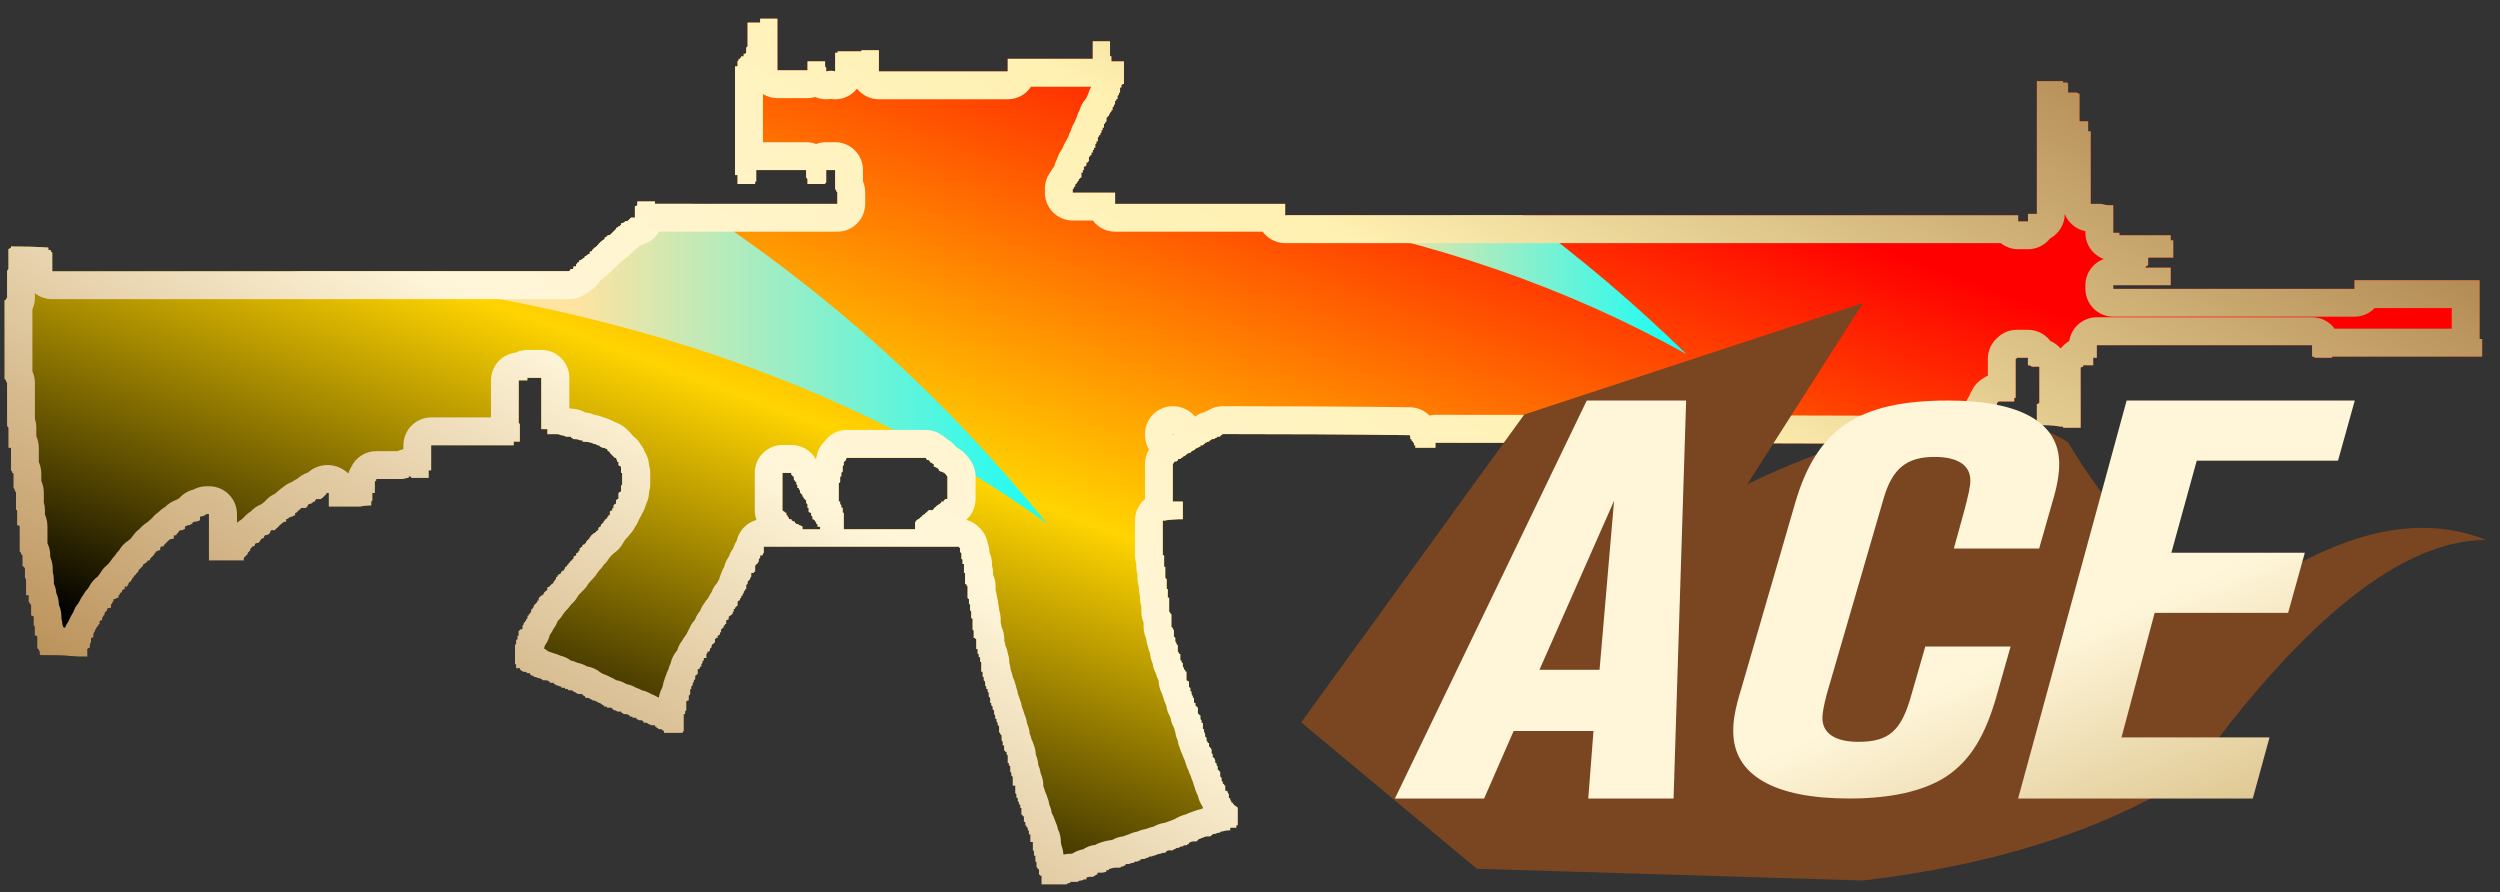 <?xml version="1.0" encoding="utf-8"?>
<!-- Generator: Adobe Illustrator 16.0.0, SVG Export Plug-In . SVG Version: 6.00 Build 0)  -->
<!DOCTYPE svg PUBLIC "-//W3C//DTD SVG 1.1//EN" "http://www.w3.org/Graphics/SVG/1.1/DTD/svg11.dtd">
<svg version="1.1" id="图层_1" xmlns="http://www.w3.org/2000/svg" xmlns:xlink="http://www.w3.org/1999/xlink" x="0px" y="0px"
	 width="89.667px" height="32px" viewBox="0 0 89.667 32" enable-background="new 0 0 89.667 32" xml:space="preserve">
<rect x="0" y="0" width="89.667" height="32" fill="#333333" stroke="none"/>
<rect fill="none" width="89.667" height="32"/>
<g>
	<rect fill="none" width="89.667" height="32"/>
	<g>
		<g>
			<g>
				
					<linearGradient id="SVGID_1_" gradientUnits="userSpaceOnUse" x1="-514.703" y1="26.018" x2="-515.742" y2="26.984" gradientTransform="matrix(88.854 0 0 31.029 45818.027 -808.243)">
					<stop  offset="0.251" style="stop-color:#FF0000"/>
					<stop  offset="0.567" style="stop-color:#FFD400"/>
					<stop  offset="0.828" style="stop-color:#000000"/>
				</linearGradient>
				<path fill="url(#SVGID_1_)" d="M88.933,12.16v-2.11h-4.489v0.31h-8.65V10.23h2.06V9.6h-0.899V9.561l0.09-0.051V9.24h0.9V8.62
					h-0.091V8.439h-1.84V8.35h-0.22v-0.99h-0.14c-0.09,0-0.19-0.02-0.311-0.049h-0.359V4.71h-0.091V4.35h-0.31v-0.99
					c-0.04,0-0.06-0.01-0.09-0.039h-0.32V3l-0.04-0.04h-0.14V2.91h-0.94v4.76h-0.319v0.27h-0.351V7.721h-26.29v-0.41h-6.1v-0.4
					h-1.52V6.77h0.04V6.73c0-0.03,0.02-0.041,0.05-0.041V6.641c0-0.031,0.01-0.051,0.04-0.051l0.05-0.08l0.04-0.05V6.42
					c0.03,0,0.05-0.02,0.05-0.05h0.04V6.189h0.05V6.1h0.04V5.971h0.05l0.04-0.051V5.83h0.05V5.79h0.04V5.65
					c0-0.03,0.02-0.041,0.05-0.041V5.561h0.04v-0.09h0.05V5.38h0.04V5.34c0-0.029,0.02-0.05,0.05-0.05V5.16
					c0.03,0,0.04-0.01,0.04-0.04V5.07h0.05V4.939l0.04-0.049V4.85h0.05V4.8c0-0.03,0.01-0.04,0.04-0.04V4.67h0.04V4.58h0.05V4.439
					h0.04V4.4l0.05-0.051V4.221c0.03,0,0.04-0.021,0.04-0.051c0.03,0,0.05-0.01,0.05-0.04l0.04-0.09L39.863,4V3.95h0.04V3.859
					l0.05-0.049V3.77l0.04-0.039V3.63l0.05-0.04V3.55h0.04V3.46c0-0.03,0.02-0.05,0.05-0.05V3.37c0-0.03,0.01-0.05,0.04-0.05v-0.18
					h0.05V3.05c0.03-0.03,0.06-0.04,0.09-0.04V2.2h-0.45V2.02c-0.03,0-0.05-0.01-0.05-0.039v-0.5h-0.62v0.629h-3.05v0.451h-4.62V1.8
					h-0.63v0.04h-0.85v0.051h-0.09v0.67c-0.09-0.031-0.2-0.031-0.32,0V2.43l-0.04-0.05V2.2h-0.63V2.52h-1.08V0.67h-0.62v0.141h-0.45
					v0.85l-0.05,0.05v0.181l-0.04,0.039h-0.05v0.09h-0.09v0.041c-0.03,0-0.04,0.02-0.04,0.049h-0.05V2.16l-0.04,0.04v0.18h-0.09
					v3.899h0.09V6.6h0.63V6.51h0.04V6.1h1.79V6.37l0.05,0.05V6.6h0.63c0-0.029,0.01-0.05,0.04-0.05V6.1h0.32v0.68l0.04,0.041v0.05
					c0.03,0,0.04,0.01,0.04,0.04v0.4h-6.54V7.23h-0.63v0.129c-0.03,0.031-0.06,0.041-0.09,0.041v0.41h-0.14l-0.09,0.09
					c-0.03,0.029-0.06,0.039-0.09,0.039c-0.03,0-0.05,0.021-0.08,0.051c-0.04,0-0.07,0.01-0.1,0.039V8.08
					c-0.02,0-0.04,0.01-0.04,0.04h-0.04l-0.05,0.05h-0.04v0.04l-0.23,0.229h-0.05c-0.02,0-0.04,0.011-0.04,0.041l-0.09,0.039V8.57
					c-0.03,0-0.04,0.01-0.04,0.05h-0.05c0,0.03-0.01,0.04-0.04,0.04l-0.09,0.09c0,0.029-0.02,0.04-0.05,0.04
					c0,0.03-0.01,0.05-0.04,0.05c0,0.03-0.02,0.04-0.05,0.04l-0.09,0.091V9.02h-0.04c-0.03,0-0.05,0.01-0.05,0.041v0.049h-0.04
					l-0.05,0.041c-0.03,0.029-0.06,0.05-0.09,0.05v0.04l-0.09,0.05l-0.04,0.04h-0.05l-0.04,0.09h-0.04l-0.05,0.09v0.051h-0.09V9.6
					c0,0.03-0.01,0.051-0.04,0.051h-0.05l-0.04,0.039c0,0.031-0.02,0.041-0.05,0.041H1.874v-0.67L1.824,9.02V8.971h-0.09V8.88
					c-0.45-0.03-0.89-0.04-1.34-0.04v0.04c-0.03,0.03-0.06,0.05-0.09,0.05V9.65c-0.03,0.029-0.05,0.06-0.05,0.09v0.939l-0.04,0.051
					c0,0.029-0.02,0.039-0.05,0.039v2.82l0.05,0.051c0,0.029,0.01,0.06,0.04,0.09v1.52c0,0.029,0.02,0.061,0.05,0.09v0.721h0.09
					v0.81l0.04,0.04v0.05c0.03,0,0.05,0.01,0.05,0.04v0.5l0.04,0.04v0.05c0.03,0.03,0.05,0.061,0.05,0.09v0.58
					c0,0.03,0.01,0.04,0.04,0.04v0.54c0.06,0,0.09,0.021,0.09,0.04v0.9l0.05,0.05v0.04l0.05,0.05v0.36c0,0.02,0.01,0.04,0.04,0.04
					c0.03,0.029,0.05,0.06,0.05,0.09v0.31c0.03,0.03,0.04,0.061,0.04,0.09v0.54h0.09v0.23c0.03,0.03,0.05,0.06,0.05,0.09
					c0.03,0,0.04,0.01,0.04,0.04v0.36l0.09,0.04v0.319l0.04,0.04v0.32c0.03,0,0.06,0.01,0.09,0.04v0.4c0,0.029,0.02,0.05,0.05,0.05
					c0,0.029,0.01,0.06,0.04,0.09v0.09c0,0.03,0.03,0.04,0.09,0.04h0.36c0.3,0,0.62,0.02,0.94,0.05h0.32v-0.27
					c0.03-0.03,0.06-0.05,0.09-0.05V23.1c0.03-0.029,0.04-0.06,0.04-0.09v-0.13c0.06,0,0.09-0.02,0.09-0.05v-0.09
					c0-0.03,0.02-0.061,0.05-0.09v-0.04l0.04-0.051c0-0.02,0.02-0.06,0.05-0.09l0.04-0.04c0-0.029,0.01-0.05,0.04-0.05v-0.09
					c0-0.021,0.03-0.04,0.09-0.04v-0.09c0.03-0.03,0.05-0.061,0.05-0.09c0.03,0,0.04-0.011,0.04-0.051V21.98
					c0.03-0.03,0.06-0.061,0.09-0.091v-0.05c0.03-0.03,0.08-0.04,0.14-0.04v-0.13c0.03,0,0.04-0.02,0.04-0.05
					c0.03-0.03,0.05-0.061,0.05-0.09v-0.04c0.06,0,0.1-0.021,0.13-0.05h0.05V21.35c0.03,0,0.04-0.01,0.04-0.04
					c0-0.029,0.02-0.05,0.05-0.05c0.03-0.029,0.04-0.06,0.04-0.09c0.03-0.03,0.06-0.04,0.09-0.04v-0.09h0.09
					c0-0.03,0.02-0.06,0.05-0.09v-0.04c0.02-0.03,0.05-0.05,0.08-0.05c0-0.03,0.02-0.061,0.05-0.091c0-0.029,0.02-0.05,0.04-0.05
					c0-0.02,0.02-0.05,0.05-0.09c0.03,0,0.04-0.01,0.04-0.04l0.09-0.09v-0.04c0.03-0.03,0.06-0.06,0.09-0.09l0.05-0.05
					c0.03-0.03,0.04-0.061,0.04-0.09c0.03,0,0.06-0.011,0.09-0.04l0.05-0.051c0-0.029,0.03-0.04,0.09-0.04
					c0-0.029,0.01-0.06,0.04-0.09l0.09-0.09c0.03-0.03,0.05-0.06,0.05-0.09c0.03,0,0.04-0.021,0.04-0.05
					c0.03,0,0.06-0.011,0.09-0.04h0.06v-0.05c0-0.03,0.01-0.061,0.04-0.091h0.09v-0.04l0.05-0.05c0.03-0.029,0.06-0.06,0.09-0.09
					l0.04-0.04c0.03-0.03,0.08-0.05,0.14-0.05c0.03,0,0.04-0.01,0.04-0.04V19.2h0.09v-0.04c0.03,0,0.04-0.021,0.04-0.05
					c0.03,0,0.05-0.021,0.05-0.051c0-0.02,0.03-0.04,0.09-0.04c0.03,0,0.07-0.02,0.13-0.05v-0.09c0.03,0,0.06-0.01,0.09-0.04
					c0.06,0,0.11-0.01,0.14-0.05c0.03,0,0.04-0.01,0.04-0.04c0.03-0.03,0.06-0.04,0.09-0.04c0.06,0,0.12-0.02,0.18-0.05v-0.13
					c0.06,0,0.12-0.021,0.18-0.05l0.05-0.04h0.09V20.1h1.25v-0.09l0.14-0.14v-0.04c0.03-0.03,0.06-0.061,0.09-0.09v-0.05
					c0.03-0.03,0.06-0.061,0.08-0.091c0.03,0,0.06-0.01,0.09-0.04v-0.05c0.03-0.029,0.08-0.04,0.14-0.04
					c0-0.029,0.01-0.05,0.04-0.05c0-0.02,0.02-0.05,0.05-0.09l0.09-0.04c0-0.03,0.01-0.06,0.04-0.09c0.03,0,0.08-0.01,0.14-0.04
					l0.04-0.05c0-0.03,0.02-0.061,0.04-0.091h0.14c0-0.02,0.03-0.06,0.09-0.09c0-0.02,0.01-0.04,0.05-0.04
					c0-0.029,0.02-0.06,0.08-0.09l0.05-0.05c0.03-0.02,0.07-0.04,0.13-0.04v-0.09c0.03,0,0.06-0.01,0.09-0.04s0.08-0.05,0.14-0.05
					c0-0.03,0.03-0.04,0.09-0.04V18.4c0.03,0,0.06-0.021,0.09-0.051c0-0.029,0.01-0.04,0.04-0.04c0.03-0.029,0.06-0.06,0.09-0.09
					h0.18c0-0.029,0.01-0.05,0.04-0.05c0-0.03,0.02-0.06,0.05-0.09c0.03,0,0.07-0.01,0.13-0.04c0-0.03,0.03-0.05,0.09-0.05
					c0-0.03,0.02-0.061,0.05-0.09h0.18c0-0.03,0.01-0.04,0.04-0.04l0.05-0.051c0.03-0.029,0.06-0.06,0.09-0.09
					c0-0.029,0.01-0.04,0.04-0.04h0.05v0.49h1.12c0.15-0.03,0.28-0.04,0.4-0.04v-0.14l0.04-0.04V17.68h0.09v-0.41l0.05-0.039V17.18
					h0.94c0.09-0.02,0.16-0.04,0.22-0.04v-0.05h0.09v0.05h0.63v-0.27h0.09v-0.899h2.96V15.84h0.22v-0.63l-0.04-0.04v-1.529h0.31
					V13.55h0.5v1.841h0.22v0.18h0.36c0.03,0,0.07,0.01,0.13,0.039c0.07,0,0.12,0.021,0.18,0.051h0.18v0.04
					c0.03,0,0.06,0.021,0.09,0.05h0.09c0.03,0,0.08,0.01,0.14,0.04h0.09v0.05h0.04c0.09,0,0.18,0.01,0.27,0.04
					c0.03,0,0.06,0.021,0.09,0.04c0.06,0,0.11,0.02,0.14,0.051h0.04c0.03,0,0.04,0.01,0.04,0.049c0.03,0,0.06,0.01,0.09,0.041h0.05
					c0.03,0,0.06,0.02,0.09,0.039h0.04v0.051l0.05,0.039c0.03,0,0.04,0.021,0.04,0.051l0.18,0.18h0.05v0.04l0.03,0.05v0.05h0.05
					v0.131c0.03,0,0.06,0.02,0.09,0.05v0.22h0.04v0.4c0,0.029-0.01,0.05-0.04,0.05v0.22c-0.03,0-0.06,0.021-0.09,0.05v0.181
					c0,0.029-0.02,0.04-0.05,0.04l-0.04,0.05v0.09c0,0.02-0.02,0.04-0.05,0.04l-0.04,0.05v0.09h-0.04v0.09h-0.05l-0.04,0.04v0.091
					c0,0.029-0.02,0.04-0.05,0.04c0,0.039-0.01,0.05-0.04,0.05v0.04l-0.05,0.05c-0.03,0-0.04,0.01-0.04,0.04l-0.05,0.05v0.04h-0.04
					v0.05h-0.05v0.04c0,0.03-0.01,0.05-0.04,0.05l-0.05,0.04v0.051c0,0.029-0.01,0.039-0.04,0.039l-0.09,0.091h-0.04
					c0,0.029-0.02,0.05-0.05,0.05l-0.04,0.04c0,0.03-0.02,0.05-0.05,0.05v0.04l-0.13,0.13v0.05c-0.03,0-0.05,0.011-0.05,0.05h-0.04
					l-0.05,0.04v0.051h-0.04c0,0.02-0.02,0.04-0.05,0.04v0.09h-0.04v0.04l-0.05,0.05c-0.03,0-0.04,0.01-0.04,0.04v0.05
					c-0.03,0-0.06,0.01-0.09,0.04v0.05c0,0.03-0.02,0.04-0.05,0.04c0,0.03-0.01,0.05-0.04,0.05l-0.04,0.04
					c0,0.03-0.02,0.051-0.05,0.051v0.04c-0.03,0-0.05,0.02-0.05,0.05l-0.04,0.04c-0.03,0-0.04,0.02-0.04,0.05l-0.05,0.09h-0.04
					c0,0.03-0.02,0.04-0.05,0.04v0.05c-0.03,0.03-0.06,0.04-0.09,0.04v0.04h-0.04v0.05c-0.03,0-0.05,0.011-0.05,0.04v0.05
					c-0.03,0-0.04,0.011-0.04,0.04l-0.05,0.051v0.04l-0.08,0.05c0,0.03-0.02,0.04-0.05,0.04c0,0.029-0.01,0.05-0.04,0.05
					c-0.03,0-0.05,0.01-0.05,0.04v0.05c0,0.03-0.01,0.04-0.04,0.04l-0.09,0.09v0.05c-0.03,0-0.05,0.011-0.05,0.04h-0.04l-0.09,0.091
					v0.09h-0.05v0.05l-0.13,0.13v0.05l-0.04,0.04v0.04h-0.05v0.101l-0.05,0.04v0.039h-0.04v0.051h-0.04v0.09l-0.05,0.04v0.05
					c-0.03,0-0.04,0.01-0.04,0.04l-0.05,0.05v0.04l-0.04,0.05v0.09c0,0.03-0.02,0.04-0.05,0.04h-0.04c0,0.03-0.02,0.051-0.05,0.051
					v0.18h-0.04v0.13c-0.03,0-0.05,0.01-0.05,0.04v0.14h-0.04v0.71h0.04v0.141h0.14v0.04l0.04,0.05h0.05v0.04h0.09
					c0.03,0,0.06,0.02,0.09,0.05h0.09v0.04c0.03,0.03,0.06,0.05,0.09,0.05s0.04,0.011,0.04,0.04c0.06,0,0.12,0.021,0.18,0.05h0.05
					c0.02,0.03,0.06,0.04,0.08,0.04V24.4h0.14c0.03,0,0.06,0.01,0.09,0.04c0.03,0,0.04,0.02,0.04,0.05h0.14v0.04
					c0.03,0,0.06,0.02,0.09,0.05c0.03,0,0.07,0.01,0.13,0.04h0.05v0.05h0.13v0.04h0.09l0.04,0.05h0.14c0,0.03,0.01,0.04,0.04,0.04
					l0.09,0.05c0.03,0.03,0.06,0.04,0.09,0.04h0.14v0.051h0.04l0.05,0.04c0,0.029,0.01,0.05,0.04,0.05h0.09l0.05,0.04
					c0.03,0,0.06,0.02,0.09,0.05c0.06,0,0.1,0.01,0.13,0.04c0.03,0,0.06,0.02,0.09,0.05h0.04l0.05,0.04l0.09,0.05
					c0,0.03,0.01,0.04,0.04,0.04h0.05l0.04,0.04h0.14l0.09,0.09c0.06,0,0.1,0.021,0.13,0.05h0.14v0.04c0.03,0,0.06,0.021,0.09,0.051
					h0.09c0.03,0,0.06,0.01,0.09,0.04c0.03,0,0.04,0.02,0.04,0.05h0.09v0.04h0.14v0.05c0.03,0,0.06,0.01,0.09,0.04h0.08
					c0.03,0,0.06,0.02,0.09,0.05v0.04h0.09c0.03,0,0.06,0.021,0.09,0.05c0.03,0,0.06,0.011,0.09,0.04h0.14v0.05h0.05v0.04
					c0.03,0,0.06,0.021,0.09,0.051h0.09l0.04,0.04c0.03,0,0.05,0.02,0.05,0.05v0.04h0.67v-0.04c0.03,0,0.04-0.021,0.04-0.05v-0.58
					h0.05V25.52l0.04-0.05v-0.31c0.03-0.03,0.06-0.04,0.09-0.04v-0.18c0.03,0,0.05-0.021,0.05-0.051v-0.13
					c0-0.029,0.01-0.05,0.04-0.05v-0.09l0.05-0.04v-0.09c0.03,0,0.04-0.021,0.04-0.05V24.4l0.05-0.04V24.27
					c0-0.029,0.01-0.05,0.04-0.05c0-0.02,0.02-0.04,0.05-0.04V24h0.04l0.04-0.04v-0.05h0.05v-0.09l0.04-0.04v-0.05
					c0-0.03,0.02-0.04,0.05-0.04V23.6h0.09v-0.14l0.04-0.04v-0.05h0.05l0.04-0.04v-0.05c0-0.03,0.02-0.04,0.05-0.04v-0.05
					l0.04-0.091c0.03,0,0.05-0.01,0.05-0.04c0.03,0,0.04-0.02,0.04-0.05v-0.09l0.05-0.04h0.04v-0.05c0-0.03,0.02-0.04,0.05-0.04
					l0.04-0.05V22.7l0.04-0.05V22.56c0.03,0,0.05-0.01,0.05-0.04c0.03,0,0.04-0.02,0.04-0.05v-0.04h0.05v-0.05h0.04v-0.13l0.09-0.04
					v-0.09l0.14-0.101V21.98c0-0.03,0.01-0.04,0.04-0.04V21.84h0.05V21.8l0.09-0.09v-0.13l0.04-0.04c0.03,0,0.05-0.021,0.05-0.05
					v-0.04h0.04V21.4c0-0.03,0.02-0.04,0.05-0.04V21.31l0.04-0.04v-0.05l0.05-0.05v-0.04h0.04V21c0-0.03,0.02-0.05,0.05-0.05v-0.09
					l0.09-0.091V20.73l0.04-0.051v-0.13h0.09c0-0.03,0.02-0.05,0.05-0.05v-0.22c0.03,0,0.04-0.021,0.04-0.05
					c0.03,0,0.05-0.011,0.05-0.04l0.04-0.051v-0.09l0.05-0.04v-0.09h0.09v-0.05l0.04-0.04v-0.22h7c0,0.02,0.01,0.04,0.04,0.04v0.13
					c0,0.029,0.02,0.05,0.05,0.05v0.22c0.03,0,0.04,0.021,0.04,0.05v0.131h0.05v0.319h0.04v0.4h0.05V21c0.02,0,0.04,0.01,0.04,0.04
					v0.41l0.05,0.04v0.18h0.04v0.22l0.04,0.04v0.23l0.05,0.04v0.359c0,0.03,0.02,0.051,0.04,0.051v0.27h0.05
					c0,0.03,0.01,0.04,0.04,0.04v0.36h0.05v0.13c0,0.03,0.01,0.05,0.04,0.05v0.09l0.05,0.04v0.141c0.03,0,0.04,0.01,0.04,0.039v0.32
					h0.05v0.18c0.03,0,0.04,0.011,0.04,0.04V24.4l0.05,0.05v0.13l0.04,0.05v0.08h0.05v0.09l0.04,0.05v0.131l0.05,0.05v0.18h0.04
					v0.09l0.05,0.04v0.101l0.05,0.04v0.13l0.04,0.04v0.09c0,0.029,0.02,0.05,0.05,0.05v0.09l0.04,0.04v0.09
					c0.03,0,0.05,0.021,0.05,0.05v0.181c0,0.029,0.01,0.04,0.04,0.04v0.05l0.05,0.04v0.18l0.04,0.05v0.131h0.05v0.18
					c0.02,0,0.04,0.02,0.04,0.05h0.05v0.09l0.04,0.04v0.271h0.04v0.09c0.03,0,0.05,0.01,0.05,0.05v0.17l0.04,0.05v0.09l0.05,0.051
					v0.31h0.09v0.271l0.04,0.04v0.09c0,0.029,0.02,0.05,0.05,0.05v0.09c0,0.03,0.01,0.04,0.04,0.04v0.09c0.03,0,0.05,0.01,0.05,0.04
					v0.09h0.04v0.23l0.09,0.09v0.18h0.05v0.09c0,0.03,0.01,0.051,0.04,0.051v0.04l0.05,0.04v0.09h0.04v0.14h0.05v0.271h0.09v0.31
					h0.04v0.18h0.05v0.181c0,0.029,0.01,0.05,0.04,0.05v0.17l0.04,0.05c0,0.03,0.02,0.04,0.05,0.04v0.19c0.03,0,0.04,0.01,0.04,0.04
					h0.05v0.31h0.89c0.03-0.03,0.08-0.05,0.14-0.05v-0.04h0.27c0.03-0.03,0.07-0.05,0.13-0.05c0.03,0,0.06-0.011,0.09-0.04h0.09
					v-0.05c0.03-0.03,0.06-0.04,0.09-0.04h0.14l0.09-0.051c0.02-0.02,0.05-0.04,0.08-0.04V31.3h0.14c0.06,0,0.12-0.01,0.18-0.04
					v-0.05h0.09v-0.04c0.09-0.03,0.18-0.05,0.27-0.05h0.13l0.05-0.04h0.05c0.03-0.03,0.06-0.04,0.09-0.04
					c0-0.04,0.01-0.05,0.04-0.05h0.09c0.06-0.03,0.1-0.04,0.13-0.04c0.03,0,0.06-0.021,0.09-0.05h0.09
					c0.03-0.03,0.06-0.04,0.09-0.04c0-0.03,0.03-0.051,0.09-0.051h0.05c0.03,0,0.06-0.02,0.09-0.04h0.04
					c0.03-0.029,0.06-0.05,0.09-0.05h0.05c0.06-0.029,0.1-0.04,0.13-0.04c0.06-0.029,0.11-0.05,0.13-0.05
					c0.03,0,0.08-0.01,0.14-0.04h0.09l0.04-0.05c0.03-0.03,0.06-0.04,0.09-0.04h0.14c0.03-0.03,0.06-0.05,0.09-0.05
					c0.03-0.03,0.06-0.04,0.09-0.04h0.04c0.03-0.03,0.06-0.05,0.09-0.05h0.05l0.04-0.04h0.09c0.03-0.03,0.06-0.051,0.09-0.051V30.23
					c0.06-0.03,0.11-0.051,0.13-0.051h0.14l0.09-0.09h0.04c0.03-0.03,0.06-0.04,0.09-0.04c0.06-0.03,0.11-0.05,0.14-0.05h0.13
					l0.05-0.04c0.03-0.03,0.06-0.05,0.09-0.05h0.04c0.06-0.03,0.1-0.04,0.13-0.04c0.03,0,0.06-0.021,0.09-0.05h0.05
					c0.09-0.03,0.18-0.04,0.27-0.04v-0.09h0.22V29.6h0.05v-0.63l-0.05-0.04c-0.03-0.029-0.06-0.05-0.09-0.05v-0.04
					c-0.03,0-0.04-0.01-0.04-0.05h-0.05v-0.04c0-0.03-0.01-0.04-0.04-0.04v-0.05c0-0.03-0.02-0.04-0.05-0.04v-0.14l-0.04-0.04V28.39
					l-0.09-0.04v-0.18h-0.04v-0.05c-0.03,0-0.05-0.01-0.05-0.04v-0.05c-0.03,0-0.04-0.011-0.04-0.04V27.9l-0.05-0.051v-0.18h-0.04
					v-0.04c-0.03,0-0.05-0.02-0.05-0.05v-0.09l-0.04-0.04V27.4c0-0.03-0.02-0.04-0.05-0.04V27.27l-0.04-0.09
					c-0.03,0-0.05-0.02-0.05-0.05v-0.09c-0.03,0-0.04-0.01-0.04-0.04v-0.13l-0.05-0.05c0-0.03-0.01-0.04-0.04-0.04v-0.13h-0.05V26.6
					c-0.03,0-0.04-0.02-0.04-0.05v-0.09l-0.05-0.04v-0.09l-0.04-0.09v-0.09h-0.04V25.93h-0.05v-0.09l-0.04-0.05v-0.13
					c-0.03,0-0.05-0.021-0.05-0.05c-0.03,0-0.04-0.011-0.04-0.04V25.39l-0.09-0.09v-0.09h-0.05v-0.18h-0.04v-0.05l-0.05-0.091V24.8
					h-0.04v-0.13c-0.03,0-0.05-0.02-0.05-0.05v-0.17l-0.09-0.05V24.09h-0.04v-0.04L42.463,24v-0.04l-0.04-0.05v-0.13
					c-0.03,0-0.05-0.021-0.05-0.05v-0.04h-0.04v-0.23c-0.03,0-0.05-0.01-0.05-0.04l-0.04-0.05v-0.22l-0.05-0.051v-0.04l-0.04-0.05
					v-0.13l-0.05-0.05v-0.22l-0.04-0.051v-0.04c-0.03,0-0.05-0.02-0.05-0.05V22.03c-0.02,0-0.04-0.021-0.04-0.05l-0.04-0.04v-0.5
					h-0.05V21.13c-0.03,0-0.04-0.01-0.04-0.05V20.77l-0.05-0.039v-0.4h-0.04v-0.41h-0.05v-1.25h0.05c0.23-0.04,0.46-0.05,0.67-0.05
					v-0.63h-0.36V16.64l0.04-0.04c0-0.029,0.02-0.05,0.05-0.05h0.04l0.05-0.04c0-0.029,0.01-0.05,0.04-0.05h0.05l0.04-0.04
					c0.03,0,0.05-0.02,0.05-0.05h0.04l0.05-0.04c0.03,0,0.04-0.02,0.04-0.051c0.03,0,0.06-0.01,0.09-0.039h0.05l0.04-0.051
					c0.03-0.02,0.06-0.039,0.09-0.039l0.05-0.051c0.03-0.02,0.06-0.039,0.09-0.039c0.03-0.031,0.06-0.041,0.09-0.041v-0.049h0.09
					l0.04-0.051c0.03,0,0.04-0.01,0.04-0.04c0.03,0,0.06-0.01,0.09-0.04h0.05l0.04-0.05c0.03,0,0.05-0.011,0.05-0.04h0.09
					c0.03-0.029,0.06-0.05,0.09-0.05l0.04-0.04h0.09c0-0.03,0.02-0.051,0.05-0.051l0.04-0.039h0.05c2.21,0,4.42,0.01,6.64,0.039
					c0.021,0,0.04,0.021,0.04,0.051v0.09h0.04v0.04l0.05,0.05c0,0.03,0.01,0.04,0.04,0.04v0.091h0.05v0.09h0.721V15.88
					c6.189,0,12.359,0.021,18.52,0.04l0.04,0.051h0.771V15.75h0.039v-0.09h0.051l0.04-0.051h0.5V14.8c0-0.03,0.01-0.04,0.04-0.04
					v-0.05l0.09-0.09v-0.091h0.05v-0.09h0.04V14.4h0.58V14.27h0.05V12.87c0.03,0,0.04-0.011,0.04-0.04h0.4v0.27
					c0.069,0,0.109,0.021,0.14,0.051h0.27v1.289c-0.029,0.041-0.06,0.051-0.09,0.051v0.72l0.09,0.04h0.181
					c0.21,0,0.399,0.02,0.58,0.05h0.09v0.04h0.63v-2.15c0.03-0.029,0.06-0.039,0.09-0.039V13.1h0.36v-0.27h0.13v-0.45h7.72v0.41
					h0.04c0.03,0,0.05,0.01,0.05,0.04h0.63v-0.04h5.381v-0.63H88.933z M29.414,18.98h-0.63V18.89l-0.09-0.05h-0.05V18.8h-0.04
					c-0.03,0-0.06-0.02-0.09-0.05v-0.04h-0.04l-0.09-0.05v-0.04h-0.09v-0.05l-0.05-0.04v-0.05h-0.04V18.39h-0.05
					c0-0.029-0.01-0.04-0.04-0.04l-0.05-0.05v-1.34h0.32V17c0,0.03,0.01,0.05,0.04,0.05c0,0.03,0.02,0.04,0.05,0.04v0.09
					c0,0.03,0.01,0.051,0.04,0.051v0.039h0.05v0.091l0.04,0.05v0.09h0.05v0.04l0.04,0.05v0.09c0.03,0,0.04,0.011,0.04,0.04
					c0.03,0,0.05,0.021,0.05,0.05v0.04h0.04v0.051l0.09,0.09v0.09l0.05,0.04v0.13h0.04v0.14c0.03,0.03,0.06,0.04,0.09,0.04v0.091
					l0.05,0.05v0.09h0.04c0,0.03,0.02,0.04,0.05,0.04v0.05h0.04v0.04c0,0.03,0.02,0.05,0.05,0.05v0.09h0.09V18.98z M33.983,17.9
					h-0.09c0,0.029-0.01,0.04-0.04,0.04v0.05h-0.09v0.04c-0.03,0.029-0.06,0.05-0.09,0.05c0,0.03-0.02,0.04-0.05,0.04l-0.09,0.09
					c-0.03,0-0.04,0.021-0.04,0.05l-0.05,0.04h-0.13l-0.09,0.09c-0.03,0-0.05,0.021-0.05,0.051l-0.09,0.04v0.05h-0.04l-0.09,0.09
					h-0.04c0,0.03-0.02,0.04-0.05,0.04v0.05h-0.04v0.271h-2.56V18.39h-0.04v-0.18h-0.05v-0.09l-0.04-0.04v-0.09h-0.05v-0.67
					c0.03,0,0.05-0.021,0.05-0.051v-0.18h0.04v-0.13l0.05-0.05v-0.18c0-0.03,0.01-0.04,0.04-0.04V16.55h0.04l0.05-0.09v-0.04h2.82
					c0.03,0,0.05,0.01,0.05,0.04l0.04,0.04h0.05l0.04,0.05c0,0.03,0.02,0.04,0.05,0.04c0.03,0.03,0.06,0.05,0.09,0.05v0.091
					c0.03,0,0.06,0.02,0.09,0.039h0.04c0,0.03,0.02,0.051,0.05,0.051v0.05c0.03,0.02,0.06,0.04,0.09,0.04l0.09,0.04
					c0.03,0,0.04,0.02,0.04,0.05c0.03,0,0.05,0.02,0.05,0.04l0.04,0.05V17.9z M42.063,15.609V15.57h0.04L42.063,15.609z"/>
			</g>
		</g>
	</g>
	<g>
		
			<linearGradient id="SVGID_2_" gradientUnits="userSpaceOnUse" x1="-847.341" y1="43.325" x2="-848.176" y2="43.325" gradientTransform="matrix(34.512 0 0 13.153 29282.869 -556.832)">
			<stop  offset="0" style="stop-color:#00FFFF"/>
			<stop  offset="0.649" style="stop-color:#FFE3A0"/>
		</linearGradient>
		<path fill="url(#SVGID_2_)" d="M24.843,7.311h-1.35V7.23h-0.63v0.129c-0.03,0.031-0.06,0.041-0.09,0.041v0.41h-0.14l-0.09,0.09
			c-0.03,0.029-0.06,0.039-0.09,0.039c-0.03,0-0.05,0.021-0.08,0.051c-0.04,0-0.07,0.01-0.1,0.039V8.08c-0.02,0-0.04,0.01-0.04,0.04
			h-0.04l-0.05,0.05h-0.04v0.04l-0.23,0.229h-0.05c-0.02,0-0.04,0.011-0.04,0.041l-0.09,0.039V8.57c-0.03,0-0.04,0.01-0.04,0.05
			h-0.05c0,0.03-0.01,0.04-0.04,0.04l-0.09,0.09c0,0.029-0.02,0.04-0.05,0.04c0,0.03-0.01,0.05-0.04,0.05
			c0,0.03-0.02,0.04-0.05,0.04l-0.09,0.091V9.02h-0.04c-0.03,0-0.05,0.01-0.05,0.041v0.049h-0.04l-0.05,0.041
			c-0.03,0.029-0.06,0.05-0.09,0.05v0.04l-0.09,0.05l-0.04,0.04h-0.05l-0.04,0.09h-0.04l-0.05,0.09v0.051h-0.09V9.6
			c0,0.03-0.01,0.051-0.04,0.051h-0.05l-0.04,0.039c0,0.031-0.02,0.041-0.05,0.041h-9.94c10.99,0.91,20.03,3.93,27.1,9.05
			C33.914,14.279,29.684,10.46,24.843,7.311z"/>
	</g>
	<g>
		<linearGradient id="SVGID_3_" gradientUnits="userSpaceOnUse" x1="61.388" y1="10.21" x2="46.128" y2="10.21">
			<stop  offset="0" style="stop-color:#00FFFF"/>
			<stop  offset="0.822" style="stop-color:#FFE3A0"/>
		</linearGradient>
		<path fill="url(#SVGID_3_)" d="M54.614,7.721c2.06,1.51,4.02,3.17,5.87,4.979c-4.261-2.38-9.04-4.04-14.36-4.97h5.99v-0.01H54.614
			z"/>
	</g>
	<g>
		<g>
			<g>
				<g>
					<linearGradient id="SVGID_4_" gradientUnits="userSpaceOnUse" x1="28.39" y1="39.048" x2="56.082" y2="-8.916">
						<stop  offset="0" style="stop-color:#BB925B"/>
						<stop  offset="0.343" style="stop-color:#FFF6DA"/>
						<stop  offset="0.657" style="stop-color:#FFF1B1"/>
						<stop  offset="1" style="stop-color:#B38B54"/>
					</linearGradient>
					<path fill="url(#SVGID_4_)" d="M39.14,3.109c-0.051,0.084-0.09,0.176-0.115,0.271c-0.022,0.041-0.041,0.083-0.057,0.126
						c-0.007,0.01-0.013,0.021-0.019,0.031c-0.01,0.013-0.021,0.025-0.03,0.039c-0.091,0.107-0.159,0.234-0.198,0.374
						c-0.04,0.07-0.07,0.146-0.092,0.226c-0.006,0.014-0.012,0.028-0.017,0.042c-0.025,0.051-0.047,0.103-0.063,0.157
						c-0.063,0.092-0.109,0.192-0.138,0.299c-0.038,0.068-0.068,0.142-0.089,0.218c-0.01,0.018-0.019,0.035-0.027,0.053
						c-0.024,0.04-0.046,0.081-0.065,0.124c-0.049,0.074-0.089,0.155-0.118,0.241c-0.011,0.018-0.021,0.035-0.031,0.054
						c-0.076,0.101-0.134,0.215-0.168,0.339c-0.045,0.08-0.079,0.168-0.1,0.26c-0.047,0.058-0.088,0.121-0.123,0.189
						c-0.134,0.17-0.213,0.384-0.213,0.617V6.91c0,0.553,0.448,1,1,1h0.72c0.182,0.243,0.473,0.4,0.8,0.4h5.292
						c0.183,0.249,0.476,0.41,0.808,0.41h25.666c0.171,0.137,0.388,0.219,0.624,0.219h0.351c0.321,0,0.607-0.151,0.79-0.387
						c0.313-0.168,0.526-0.497,0.529-0.876c0.124,0.314,0.401,0.551,0.74,0.615V8.35c0,0.433,0.274,0.801,0.659,0.94
						c-0.385,0.14-0.659,0.508-0.659,0.94v0.129c0,0.553,0.447,1,1,1h8.65c0.284,0,0.541-0.119,0.724-0.31h2.766v0.74h-4.202
						c-0.182-0.249-0.476-0.41-0.808-0.41h-7.72c-0.502,0-0.918,0.37-0.989,0.853c-0.095,0.055-0.179,0.124-0.251,0.205
						c-0.012,0.011-0.023,0.022-0.035,0.033c-0.01,0.009-0.019,0.019-0.027,0.027c-0.1-0.115-0.225-0.208-0.367-0.269
						c-0.183-0.242-0.473-0.399-0.8-0.399h-0.4c-0.286,0-0.545,0.12-0.727,0.313c-0.193,0.182-0.313,0.44-0.313,0.727v0.606
						c-0.07,0.03-0.137,0.068-0.198,0.113c-0.159,0.1-0.288,0.242-0.371,0.411c-0.038,0.062-0.07,0.128-0.095,0.198
						c-0.107,0.154-0.174,0.34-0.185,0.543c-0.011,0.007-0.021,0.013-0.032,0.02c-0.091,0.045-0.174,0.103-0.246,0.172
						c-0.053-0.009-0.106-0.014-0.16-0.014l-0.81-0.003c-5.892-0.019-11.793-0.037-17.713-0.037c-0.074,0-0.147,0.008-0.218,0.023
						c-0.185-0.182-0.437-0.294-0.71-0.294l0,0c-1.995-0.026-4.172-0.039-6.703-0.039c-0.19,0-0.375,0.055-0.534,0.154
						c-0.045,0.018-0.088,0.037-0.131,0.061c-0.12,0.033-0.23,0.088-0.328,0.159c-0.192-0.232-0.489-0.374-0.797-0.374
						c-0.552,0-1,0.447-1,1v0.039c0,0.186,0.051,0.362,0.143,0.516c-0.093,0.154-0.143,0.332-0.143,0.515v1.262
						c-0.22,0.184-0.36,0.46-0.36,0.769v1.25c0,0.104,0.018,0.204,0.05,0.298v0.112c0,0.094,0.014,0.185,0.04,0.271v0.13
						c0,0.107,0.017,0.212,0.05,0.312v0.038c0,0.103,0.014,0.202,0.04,0.295v0.065c0,0.109,0.018,0.215,0.05,0.314v0.186
						c0,0.136,0.028,0.27,0.08,0.393v0.137c0,0.153,0.033,0.299,0.092,0.431c0.007,0.098,0.028,0.194,0.063,0.285
						c0.015,0.084,0.041,0.166,0.077,0.243c0.007,0.129,0.04,0.254,0.094,0.369c0.014,0.124,0.053,0.241,0.112,0.348
						c0.018,0.075,0.045,0.147,0.08,0.216c0.007,0.019,0.015,0.036,0.022,0.055c0.002,0.165,0.046,0.323,0.122,0.464
						c0.011,0.042,0.024,0.083,0.04,0.123c0.015,0.067,0.037,0.132,0.066,0.193c0.013,0.04,0.028,0.079,0.046,0.117
						c0.001,0.003,0.002,0.006,0.003,0.009c0.015,0.12,0.053,0.233,0.11,0.337c0.011,0.028,0.023,0.057,0.037,0.084
						c0.021,0.127,0.063,0.246,0.125,0.354c0.004,0.011,0.008,0.022,0.012,0.033c0.009,0.046,0.022,0.091,0.037,0.134
						c0.012,0.1,0.04,0.194,0.082,0.283c0.012,0.094,0.037,0.186,0.075,0.271c0.022,0.09,0.056,0.174,0.099,0.252
						c0.02,0.065,0.046,0.129,0.079,0.188c0.011,0.045,0.024,0.088,0.041,0.13c0.021,0.085,0.053,0.166,0.094,0.241
						c0.021,0.074,0.049,0.146,0.086,0.211c0.019,0.073,0.044,0.143,0.078,0.208c0.013,0.065,0.033,0.128,0.058,0.189
						c0.02,0.083,0.049,0.162,0.086,0.235c0.011,0.027,0.023,0.054,0.036,0.079c0.027,0.131,0.08,0.253,0.154,0.361
						c0.007,0.025,0.016,0.051,0.026,0.074c-0.024,0.01-0.047,0.021-0.07,0.031c-0.095,0.018-0.181,0.046-0.255,0.076
						c-0.04,0.012-0.079,0.026-0.117,0.042c-0.058,0.019-0.115,0.042-0.169,0.071c-0.128,0.03-0.24,0.08-0.338,0.13
						c-0.028,0.014-0.055,0.029-0.081,0.046c-0.024,0.009-0.047,0.019-0.07,0.029c-0.033,0.011-0.067,0.023-0.102,0.039
						c-0.053,0.015-0.105,0.033-0.156,0.057c-0.148,0.019-0.29,0.065-0.418,0.14h0c-0.085,0.017-0.164,0.042-0.237,0.072
						c-0.014,0.004-0.028,0.008-0.042,0.012c-0.092,0.015-0.195,0.043-0.3,0.094c-0.115,0.02-0.222,0.055-0.321,0.105
						c-0.062,0.016-0.123,0.037-0.181,0.065c-0.147,0.016-0.284,0.062-0.405,0.131c-0.139,0.014-0.28,0.045-0.426,0.095
						c-0.062,0.021-0.121,0.048-0.176,0.081c-0.159,0.015-0.308,0.071-0.437,0.157c-0.138,0.026-0.27,0.079-0.389,0.155
						c-0.004,0.001-0.009,0.003-0.014,0.004h-0.055c-0.084,0-0.166,0.012-0.244,0.032c-0.002-0.01-0.005-0.02-0.008-0.029
						c-0.006-0.097-0.027-0.189-0.061-0.276c-0.007-0.04-0.016-0.079-0.027-0.117V30.19c0-0.161-0.038-0.313-0.105-0.447
						c-0.016-0.089-0.043-0.173-0.081-0.251c-0.012-0.037-0.026-0.073-0.042-0.108c-0.021-0.066-0.05-0.131-0.084-0.191
						c-0.005-0.018-0.012-0.035-0.018-0.052c-0.015-0.098-0.043-0.191-0.085-0.279c-0.011-0.094-0.036-0.183-0.072-0.267
						c-0.018-0.063-0.041-0.124-0.07-0.183c-0.002-0.007-0.005-0.014-0.008-0.021c-0.015-0.062-0.035-0.12-0.06-0.177
						c-0.001-0.005-0.002-0.009-0.004-0.014v-0.03c0-0.154-0.035-0.3-0.097-0.431c-0.012-0.099-0.039-0.194-0.079-0.285
						c-0.002-0.007-0.004-0.015-0.006-0.021c-0.008-0.13-0.039-0.253-0.088-0.365c-0.002-0.124-0.028-0.244-0.074-0.356
						c-0.019-0.066-0.045-0.131-0.078-0.192c-0.016-0.072-0.039-0.142-0.07-0.208c-0.007-0.129-0.04-0.254-0.094-0.369
						c-0.013-0.111-0.043-0.219-0.088-0.316c-0.007-0.021-0.014-0.042-0.021-0.063c-0.015-0.063-0.036-0.124-0.062-0.182
						c-0.004-0.015-0.008-0.029-0.013-0.044c-0.013-0.09-0.039-0.178-0.075-0.26c-0.016-0.058-0.037-0.113-0.062-0.167
						c-0.01-0.082-0.03-0.161-0.059-0.237c-0.011-0.063-0.028-0.123-0.051-0.183c-0.018-0.071-0.043-0.14-0.077-0.205
						c-0.013-0.076-0.035-0.151-0.064-0.223c-0.004-0.02-0.01-0.038-0.015-0.058c-0.007-0.079-0.023-0.156-0.047-0.229V23.77
						c0-0.115-0.018-0.226-0.051-0.329c-0.014-0.094-0.042-0.186-0.082-0.271c-0.002-0.008-0.004-0.015-0.007-0.022
						c-0.008-0.057-0.022-0.112-0.04-0.165V22.92c0-0.154-0.035-0.301-0.098-0.432c-0.007-0.055-0.018-0.107-0.033-0.159V22.2
						c0-0.108-0.018-0.214-0.051-0.314c-0.003-0.081-0.017-0.16-0.039-0.237c-0.002-0.093-0.019-0.183-0.046-0.269
						c-0.008-0.068-0.022-0.136-0.044-0.201V21.04c0-0.151-0.032-0.294-0.09-0.424V20.55c0-0.093-0.014-0.184-0.04-0.269V20.23
						c0-0.143-0.03-0.278-0.084-0.401c-0.002-0.009-0.004-0.018-0.007-0.025c-0.003-0.116-0.025-0.228-0.065-0.33
						c-0.038-0.215-0.146-0.406-0.297-0.55c-0.125-0.133-0.287-0.231-0.469-0.279c0.204-0.184,0.332-0.449,0.332-0.744V17.09
						c0-0.214-0.069-0.422-0.195-0.594c-0.037-0.06-0.08-0.114-0.127-0.165c-0.092-0.114-0.208-0.207-0.339-0.272
						c-0.011-0.01-0.023-0.019-0.035-0.028c-0.077-0.1-0.173-0.186-0.282-0.25c-0.039-0.036-0.082-0.068-0.126-0.098
						c-0.186-0.164-0.432-0.263-0.705-0.263h-2.82c-0.328,0-0.619,0.172-0.801,0.427c-0.146,0.147-0.246,0.341-0.278,0.556
						c-0.007,0.021-0.013,0.043-0.019,0.064c-0.002-0.003-0.005-0.007-0.008-0.011c-0.173-0.297-0.496-0.496-0.864-0.496h-0.32
						c-0.552,0-1,0.447-1,1v1.34c0,0.119,0.021,0.237,0.062,0.347c-0.351,0.098-0.624,0.381-0.706,0.737
						c-0.048,0.075-0.085,0.156-0.112,0.242c-0.008,0.018-0.016,0.035-0.022,0.052c-0.064,0.085-0.115,0.18-0.149,0.282
						c-0.079,0.107-0.137,0.231-0.167,0.365c-0.047,0.075-0.084,0.155-0.111,0.24c-0.029,0.064-0.053,0.132-0.068,0.203
						c-0.003,0.006-0.006,0.012-0.009,0.019c-0.015,0.023-0.028,0.048-0.041,0.072c-0.01,0.017-0.019,0.032-0.027,0.049
						c-0.088,0.098-0.156,0.21-0.2,0.332c-0.048,0.063-0.088,0.133-0.12,0.207c-0.048,0.053-0.09,0.109-0.125,0.171
						c-0.071,0.087-0.127,0.186-0.166,0.292c-0.08,0.094-0.144,0.202-0.185,0.321c-0.092,0.097-0.163,0.21-0.209,0.333
						c-0.026,0.042-0.05,0.086-0.07,0.132l-0.021,0.047l0,0c-0.027,0.034-0.053,0.069-0.076,0.106
						c-0.034,0.044-0.064,0.092-0.091,0.141c-0.076,0.099-0.134,0.213-0.169,0.336c-0.001,0.002-0.002,0.004-0.003,0.006
						c-0.113,0.127-0.195,0.282-0.232,0.455c-0.036,0.071-0.064,0.147-0.083,0.228c-0.032,0.059-0.058,0.12-0.077,0.186
						c-0.025,0.054-0.045,0.109-0.061,0.167c-0.027,0.071-0.047,0.146-0.06,0.225c-0.01,0.026-0.019,0.054-0.026,0.082
						c-0.06,0.106-0.099,0.223-0.116,0.345c0-0.001-0.001-0.001-0.001-0.001c-0.019-0.009-0.039-0.017-0.058-0.024
						c-0.067-0.041-0.137-0.074-0.209-0.1c-0.099-0.063-0.209-0.107-0.327-0.133c-0.003-0.001-0.005-0.002-0.008-0.002
						c-0.002-0.001-0.004-0.002-0.005-0.003c-0.069-0.039-0.143-0.071-0.219-0.095c-0.103-0.062-0.217-0.105-0.339-0.127
						c-0.111-0.07-0.236-0.118-0.367-0.141c-0.054-0.036-0.113-0.067-0.175-0.094c-0.039-0.021-0.077-0.04-0.115-0.056
						c-0.051-0.026-0.107-0.049-0.167-0.068c-0.031-0.019-0.063-0.035-0.095-0.051c-0.137-0.115-0.306-0.195-0.491-0.224
						c-0.102-0.061-0.215-0.104-0.335-0.126c-0.078-0.039-0.161-0.068-0.249-0.086c-0.11-0.082-0.237-0.143-0.375-0.174
						c-0.078-0.038-0.16-0.067-0.244-0.087c-0.036-0.016-0.074-0.028-0.112-0.04c-0.026-0.01-0.052-0.02-0.079-0.027
						c-0.046-0.039-0.096-0.073-0.148-0.103c0.013-0.036,0.023-0.072,0.032-0.109c0-0.002,0.001-0.004,0.002-0.006
						c0.081-0.108,0.141-0.233,0.174-0.37c0.052-0.067,0.095-0.14,0.128-0.217c0.068-0.087,0.121-0.185,0.157-0.288
						c0.001,0,0.001-0.001,0.002-0.002c0.077-0.071,0.144-0.154,0.196-0.247c0.03-0.034,0.059-0.07,0.084-0.108
						c0.07-0.063,0.131-0.135,0.183-0.216c0.005-0.006,0.01-0.011,0.016-0.017c0.09-0.075,0.167-0.168,0.226-0.271
						c0.021-0.028,0.041-0.059,0.059-0.089c0.023-0.02,0.045-0.04,0.066-0.062c0.014-0.014,0.027-0.028,0.041-0.044
						c0.084-0.073,0.156-0.16,0.213-0.261c0.027-0.03,0.053-0.063,0.077-0.096c0.006-0.006,0.011-0.013,0.017-0.019
						c0.039-0.034,0.074-0.071,0.107-0.111c0.051-0.055,0.096-0.114,0.135-0.18c0.019-0.023,0.037-0.048,0.054-0.072
						c0.001-0.002,0.003-0.005,0.005-0.007c0.066-0.063,0.125-0.134,0.172-0.212c0.075-0.07,0.14-0.151,0.191-0.24l0.018-0.019
						c0.028-0.028,0.054-0.059,0.079-0.091c0.029-0.022,0.057-0.046,0.084-0.071c0.134-0.094,0.245-0.218,0.321-0.364
						c0.023-0.032,0.045-0.065,0.065-0.101c0.012-0.016,0.024-0.031,0.035-0.047l0.043-0.042c0.037-0.037,0.071-0.078,0.102-0.122
						c0.071-0.074,0.131-0.16,0.178-0.254c0.053-0.071,0.097-0.15,0.129-0.234c0.012-0.024,0.023-0.049,0.034-0.074
						c0.033-0.052,0.062-0.107,0.086-0.165c0.065-0.101,0.113-0.212,0.141-0.333c0.071-0.133,0.112-0.282,0.116-0.442
						c0.026-0.094,0.041-0.192,0.041-0.296v-0.4c0-0.096-0.015-0.188-0.042-0.275c-0.01-0.17-0.062-0.334-0.152-0.477
						c-0.036-0.096-0.086-0.185-0.148-0.265c-0.072-0.122-0.171-0.229-0.287-0.314c-0.044-0.063-0.096-0.122-0.154-0.174
						c-0.099-0.111-0.222-0.201-0.359-0.263c-0.043-0.022-0.096-0.046-0.159-0.067c-0.064-0.038-0.133-0.07-0.207-0.095
						c-0.061-0.028-0.125-0.051-0.19-0.068c-0.055-0.022-0.118-0.043-0.188-0.059c-0.044-0.012-0.09-0.022-0.137-0.031
						c-0.095-0.041-0.197-0.067-0.305-0.078c-0.002,0-0.003-0.001-0.005-0.001c-0.146-0.084-0.316-0.133-0.497-0.133
						c-0.023-0.007-0.047-0.013-0.072-0.019V13.55c0-0.553-0.448-1-1-1h-0.5c-0.155,0-0.302,0.035-0.433,0.099
						c-0.495,0.061-0.877,0.481-0.877,0.992v1.33h-2.14c-0.552,0-1,0.447-1,1v0.139c-0.072,0.016-0.141,0.039-0.207,0.07h-0.763
						c-0.394,0-0.735,0.228-0.897,0.559c-0.048,0.076-0.085,0.158-0.11,0.244c-0.194-0.187-0.461-0.303-0.742-0.303
						c-0.274,0-0.52,0.101-0.704,0.268c-0.14,0.045-0.27,0.12-0.379,0.222c-0.067,0.03-0.131,0.068-0.19,0.113
						c-0.125,0.047-0.243,0.116-0.342,0.202c-0.049,0.032-0.095,0.069-0.137,0.109c-0.042,0.031-0.082,0.065-0.119,0.104
						c-0.005,0.003-0.01,0.006-0.015,0.009c-0.141,0.063-0.265,0.157-0.362,0.273c-0.015,0.013-0.03,0.025-0.044,0.039
						c-0.028,0.021-0.055,0.043-0.081,0.065c-0.146,0.055-0.278,0.145-0.385,0.261c-0.071,0.043-0.136,0.095-0.195,0.154
						c-0.021,0.021-0.04,0.042-0.059,0.064c-0.026,0.021-0.05,0.044-0.074,0.068c-0.063,0.037-0.118,0.077-0.165,0.117V18.44
						c0-0.553-0.448-1-1-1h-0.09c-0.167,0-0.33,0.042-0.475,0.12c-0.196,0.05-0.369,0.156-0.5,0.303
						c-0.025,0.015-0.05,0.03-0.074,0.047c-0.026,0.011-0.052,0.022-0.078,0.035c-0.133,0.051-0.251,0.129-0.35,0.228
						c-0.088,0.052-0.168,0.115-0.237,0.188c-0.092,0.061-0.174,0.136-0.243,0.223c-0.035,0.027-0.068,0.058-0.1,0.09L5.289,18.73
						c-0.077,0.044-0.148,0.099-0.212,0.162c-0.026,0.025-0.05,0.052-0.073,0.08c-0.082,0.06-0.153,0.131-0.213,0.212
						c-0.033,0.038-0.063,0.08-0.09,0.123c-0.033,0.024-0.064,0.051-0.094,0.079c-0.137,0.087-0.251,0.206-0.332,0.347l-0.019,0.02
						c-0.051,0.051-0.096,0.11-0.135,0.175c-0.032,0.033-0.063,0.068-0.09,0.105c-0.013,0.018-0.03,0.04-0.049,0.067
						c-0.022,0.027-0.043,0.056-0.063,0.085c-0.021,0.021-0.04,0.042-0.059,0.064c-0.101,0.078-0.187,0.176-0.251,0.286
						c-0.027,0.033-0.052,0.068-0.074,0.104c-0.012,0.014-0.023,0.028-0.034,0.043c-0.137,0.102-0.248,0.238-0.323,0.394
						c-0.011,0.015-0.021,0.03-0.032,0.046c-0.003,0.003-0.006,0.007-0.01,0.01c-0.062,0.062-0.114,0.136-0.158,0.217
						c-0.049,0.063-0.091,0.135-0.125,0.21c-0.014,0.022-0.026,0.046-0.038,0.07c-0.082,0.096-0.145,0.206-0.187,0.327
						c-0.024,0.036-0.045,0.073-0.064,0.111c-0.029,0.046-0.054,0.097-0.075,0.148c-0.016,0.028-0.03,0.057-0.043,0.086
						c-0.045,0.064-0.084,0.135-0.113,0.209c-0.018,0-0.035-0.001-0.053-0.002c-0.011-0.033-0.024-0.065-0.039-0.098
						c-0.004-0.076-0.018-0.15-0.039-0.223V22.11c0-0.146-0.032-0.288-0.09-0.416c-0.002-0.15-0.035-0.293-0.093-0.421
						c-0.009-0.12-0.039-0.234-0.087-0.339V20.81c0-0.102-0.014-0.201-0.04-0.297V20.41c0-0.148-0.031-0.294-0.09-0.43V19.92
						c0-0.152-0.035-0.302-0.1-0.437V18.88c0-0.151-0.032-0.294-0.09-0.422V18.3c0-0.097-0.014-0.19-0.04-0.279V17.68
						c0-0.119-0.02-0.271-0.09-0.433V17c0-0.153-0.032-0.299-0.09-0.429v-0.511c0-0.148-0.032-0.288-0.09-0.415V15.34
						c0-0.107-0.017-0.213-0.05-0.313V13.73c0-0.145-0.031-0.285-0.09-0.414v-2.223c0.059-0.129,0.09-0.271,0.09-0.414v-0.165
						c0.17,0.136,0.386,0.216,0.62,0.216h18.52c0.234,0,0.448-0.072,0.621-0.196c0.075-0.039,0.144-0.087,0.206-0.143
						c0.122-0.082,0.224-0.189,0.3-0.314c0.053-0.035,0.103-0.077,0.148-0.123c0.078-0.051,0.148-0.112,0.21-0.182
						c0.041-0.035,0.079-0.075,0.114-0.117c0.039-0.03,0.075-0.063,0.109-0.099c0.014-0.014,0.029-0.028,0.042-0.043
						c0.019-0.018,0.038-0.036,0.056-0.055c0.071-0.047,0.136-0.102,0.192-0.164c0.068-0.041,0.132-0.091,0.189-0.147l0.172-0.173
						c0.068-0.041,0.131-0.091,0.187-0.146c0.033-0.016,0.064-0.033,0.096-0.052c0.257-0.07,0.474-0.24,0.604-0.466h6.394
						c0.552,0,1-0.447,1-1v-0.4c0-0.146-0.028-0.283-0.08-0.407V6.1c0-0.553-0.448-1-1-1h-0.32c-0.127,0-0.248,0.023-0.36,0.066
						C29.162,5.123,29.041,5.1,28.914,5.1h-1.55V3.374c0.151,0.092,0.33,0.146,0.52,0.146h1.08c0.096,0,0.189-0.014,0.278-0.039
						c0.124,0.053,0.257,0.08,0.392,0.08c0.053,0,0.107-0.004,0.16-0.013c0.053,0.009,0.106,0.013,0.16,0.013
						c0.205,0,0.409-0.063,0.58-0.186c0.078-0.056,0.147-0.121,0.205-0.195c0.183,0.232,0.466,0.381,0.785,0.381h4.62
						c0.35,0,0.657-0.18,0.836-0.451H39.14 M27.883,0.67h-0.62v0.141h-0.45v0.85l-0.05,0.05v0.181l-0.04,0.039h-0.05v0.09h-0.09
						v0.041c-0.03,0-0.04,0.02-0.04,0.049h-0.05V2.16l-0.04,0.04v0.18h-0.09v3.899h0.09V6.6h0.63V6.51h0.04V6.1h1.79V6.37l0.05,0.05
						V6.6h0.63c0-0.029,0.01-0.05,0.04-0.05V6.1h0.32v0.68l0.04,0.041v0.05c0.03,0,0.04,0.01,0.04,0.04v0.4h-6.54V7.23h-0.63v0.129
						c-0.03,0.031-0.06,0.041-0.09,0.041v0.41h-0.14l-0.09,0.09c-0.03,0.029-0.06,0.039-0.09,0.039c-0.03,0-0.05,0.021-0.08,0.051
						c-0.04,0-0.07,0.01-0.1,0.039V8.08c-0.02,0-0.04,0.01-0.04,0.04h-0.04l-0.05,0.05h-0.04v0.04l-0.23,0.229h-0.05
						c-0.02,0-0.04,0.011-0.04,0.041l-0.09,0.039V8.57c-0.03,0-0.04,0.01-0.04,0.05h-0.05c0,0.03-0.01,0.04-0.04,0.04l-0.09,0.09
						c0,0.029-0.02,0.04-0.05,0.04c0,0.03-0.01,0.05-0.04,0.05c0,0.03-0.02,0.04-0.05,0.04l-0.09,0.091V9.02h-0.04
						c-0.03,0-0.05,0.01-0.05,0.041v0.049h-0.04l-0.05,0.041c-0.03,0.029-0.06,0.05-0.09,0.05v0.04l-0.09,0.05l-0.04,0.04h-0.05
						l-0.04,0.09h-0.04l-0.05,0.09v0.051h-0.09V9.6c0,0.03-0.01,0.051-0.04,0.051h-0.05l-0.04,0.039c0,0.031-0.02,0.041-0.05,0.041
						H1.874v-0.67L1.824,9.02V8.971h-0.09V8.88c-0.45-0.03-0.89-0.04-1.34-0.04v0.04c-0.03,0.03-0.06,0.05-0.09,0.05V9.65
						c-0.03,0.029-0.05,0.06-0.05,0.09v0.939l-0.04,0.051c0,0.029-0.02,0.039-0.05,0.039v2.82l0.05,0.051
						c0,0.029,0.01,0.06,0.04,0.09v1.52c0,0.029,0.02,0.061,0.05,0.09v0.721h0.09v0.81l0.04,0.04v0.05c0.03,0,0.05,0.01,0.05,0.04
						v0.5l0.04,0.04v0.05c0.03,0.03,0.05,0.061,0.05,0.09v0.58c0,0.03,0.01,0.04,0.04,0.04v0.54c0.06,0,0.09,0.021,0.09,0.04v0.9
						l0.05,0.05v0.04l0.05,0.05v0.36c0,0.02,0.01,0.04,0.04,0.04c0.03,0.029,0.05,0.06,0.05,0.09v0.31
						c0.03,0.03,0.04,0.061,0.04,0.09v0.54h0.09v0.23c0.03,0.03,0.05,0.06,0.05,0.09c0.03,0,0.04,0.01,0.04,0.04v0.36l0.09,0.04
						v0.319l0.04,0.04v0.32c0.03,0,0.06,0.01,0.09,0.04v0.4c0,0.029,0.02,0.05,0.05,0.05c0,0.029,0.01,0.06,0.04,0.09v0.09
						c0,0.03,0.03,0.04,0.09,0.04h0.36c0.3,0,0.62,0.02,0.94,0.05h0.32v-0.27c0.03-0.03,0.06-0.05,0.09-0.05V23.1
						c0.03-0.029,0.04-0.06,0.04-0.09v-0.13c0.06,0,0.09-0.02,0.09-0.05v-0.09c0-0.03,0.02-0.061,0.05-0.09v-0.04l0.04-0.051
						c0-0.02,0.02-0.06,0.05-0.09l0.04-0.04c0-0.029,0.01-0.05,0.04-0.05v-0.09c0-0.021,0.03-0.04,0.09-0.04v-0.09
						c0.03-0.03,0.05-0.061,0.05-0.09c0.03,0,0.04-0.011,0.04-0.051V21.98c0.03-0.03,0.06-0.061,0.09-0.091v-0.05
						c0.03-0.03,0.08-0.04,0.14-0.04v-0.13c0.03,0,0.04-0.02,0.04-0.05c0.03-0.03,0.05-0.061,0.05-0.09v-0.04
						c0.06,0,0.1-0.021,0.13-0.05h0.05V21.35c0.03,0,0.04-0.01,0.04-0.04c0-0.029,0.02-0.05,0.05-0.05
						c0.03-0.029,0.04-0.06,0.04-0.09c0.03-0.03,0.06-0.04,0.09-0.04v-0.09h0.09c0-0.03,0.02-0.06,0.05-0.09v-0.04
						c0.02-0.03,0.05-0.05,0.08-0.05c0-0.03,0.02-0.061,0.05-0.091c0-0.029,0.02-0.05,0.04-0.05c0-0.02,0.02-0.05,0.05-0.09
						c0.03,0,0.04-0.01,0.04-0.04l0.09-0.09v-0.04c0.03-0.03,0.06-0.06,0.09-0.09l0.05-0.05c0.03-0.03,0.04-0.061,0.04-0.09
						c0.03,0,0.06-0.011,0.09-0.04l0.05-0.051c0-0.029,0.03-0.04,0.09-0.04c0-0.029,0.01-0.06,0.04-0.09l0.09-0.09
						c0.03-0.03,0.05-0.06,0.05-0.09c0.03,0,0.04-0.021,0.04-0.05c0.03,0,0.06-0.011,0.09-0.04h0.06v-0.05
						c0-0.03,0.01-0.061,0.04-0.091h0.09v-0.04l0.05-0.05c0.03-0.029,0.06-0.06,0.09-0.09l0.04-0.04c0.03-0.03,0.08-0.05,0.14-0.05
						c0.03,0,0.04-0.01,0.04-0.04V19.2h0.09v-0.04c0.03,0,0.04-0.021,0.04-0.05c0.03,0,0.05-0.021,0.05-0.051
						c0-0.02,0.03-0.04,0.09-0.04c0.03,0,0.07-0.02,0.13-0.05v-0.09c0.03,0,0.06-0.01,0.09-0.04c0.06,0,0.11-0.01,0.14-0.05
						c0.03,0,0.04-0.01,0.04-0.04c0.03-0.03,0.06-0.04,0.09-0.04c0.06,0,0.12-0.02,0.18-0.05v-0.13c0.06,0,0.12-0.021,0.18-0.05
						l0.05-0.04h0.09V20.1h1.25v-0.09l0.14-0.14v-0.04c0.03-0.03,0.06-0.061,0.09-0.09v-0.05c0.03-0.03,0.06-0.061,0.08-0.091
						c0.03,0,0.06-0.01,0.09-0.04v-0.05c0.03-0.029,0.08-0.04,0.14-0.04c0-0.029,0.01-0.05,0.04-0.05c0-0.02,0.02-0.05,0.05-0.09
						l0.09-0.04c0-0.03,0.01-0.06,0.04-0.09c0.03,0,0.08-0.01,0.14-0.04l0.04-0.05c0-0.03,0.02-0.061,0.04-0.091h0.14
						c0-0.02,0.03-0.06,0.09-0.09c0-0.02,0.01-0.04,0.05-0.04c0-0.029,0.02-0.06,0.08-0.09l0.05-0.05c0.03-0.02,0.07-0.04,0.13-0.04
						v-0.09c0.03,0,0.06-0.01,0.09-0.04s0.08-0.05,0.14-0.05c0-0.03,0.03-0.04,0.09-0.04V18.4c0.03,0,0.06-0.021,0.09-0.051
						c0-0.029,0.01-0.04,0.04-0.04c0.03-0.029,0.06-0.06,0.09-0.09h0.18c0-0.029,0.01-0.05,0.04-0.05c0-0.03,0.02-0.06,0.05-0.09
						c0.03,0,0.07-0.01,0.13-0.04c0-0.03,0.03-0.05,0.09-0.05c0-0.03,0.02-0.061,0.05-0.09h0.18c0-0.03,0.01-0.04,0.04-0.04
						l0.05-0.051c0.03-0.029,0.06-0.06,0.09-0.09c0-0.029,0.01-0.04,0.04-0.04h0.05v0.49h1.12c0.15-0.03,0.28-0.04,0.4-0.04v-0.14
						l0.04-0.04V17.68h0.09v-0.41l0.05-0.039V17.18h0.94c0.09-0.02,0.16-0.04,0.22-0.04v-0.05h0.09v0.05h0.63v-0.27h0.09v-0.899
						h2.96V15.84h0.22v-0.63l-0.04-0.04v-1.529h0.31V13.55h0.5v1.841h0.22v0.18h0.36c0.03,0,0.07,0.01,0.13,0.039
						c0.07,0,0.12,0.021,0.18,0.051h0.18v0.04c0.03,0,0.06,0.021,0.09,0.05h0.09c0.03,0,0.08,0.01,0.14,0.04h0.09v0.05h0.04
						c0.09,0,0.18,0.01,0.27,0.04c0.03,0,0.06,0.021,0.09,0.04c0.06,0,0.11,0.02,0.14,0.051h0.04c0.03,0,0.04,0.01,0.04,0.049
						c0.03,0,0.06,0.01,0.09,0.041h0.05c0.03,0,0.06,0.02,0.09,0.039h0.04v0.051l0.05,0.039c0.03,0,0.04,0.021,0.04,0.051l0.18,0.18
						h0.05v0.04l0.03,0.05v0.05h0.05v0.131c0.03,0,0.06,0.02,0.09,0.05v0.22h0.04v0.4c0,0.029-0.01,0.05-0.04,0.05v0.22
						c-0.03,0-0.06,0.021-0.09,0.05v0.181c0,0.029-0.02,0.04-0.05,0.04l-0.04,0.05v0.09c0,0.02-0.02,0.04-0.05,0.04l-0.04,0.05v0.09
						h-0.04v0.09h-0.05l-0.04,0.04v0.091c0,0.029-0.02,0.04-0.05,0.04c0,0.039-0.01,0.05-0.04,0.05v0.04l-0.05,0.05
						c-0.03,0-0.04,0.01-0.04,0.04l-0.05,0.05v0.04h-0.04v0.05h-0.05v0.04c0,0.03-0.01,0.05-0.04,0.05l-0.05,0.04v0.051
						c0,0.029-0.01,0.039-0.04,0.039l-0.09,0.091h-0.04c0,0.029-0.02,0.05-0.05,0.05l-0.04,0.04c0,0.03-0.02,0.05-0.05,0.05v0.04
						l-0.13,0.13v0.05c-0.03,0-0.05,0.011-0.05,0.05h-0.04l-0.05,0.04v0.051h-0.04c0,0.02-0.02,0.04-0.05,0.04v0.09h-0.04v0.04
						l-0.05,0.05c-0.03,0-0.04,0.01-0.04,0.04v0.05c-0.03,0-0.06,0.01-0.09,0.04v0.05c0,0.03-0.02,0.04-0.05,0.04
						c0,0.03-0.01,0.05-0.04,0.05l-0.04,0.04c0,0.03-0.02,0.051-0.05,0.051v0.04c-0.03,0-0.05,0.02-0.05,0.05l-0.04,0.04
						c-0.03,0-0.04,0.02-0.04,0.05l-0.05,0.09h-0.04c0,0.03-0.02,0.04-0.05,0.04v0.05c-0.03,0.03-0.06,0.04-0.09,0.04v0.04h-0.04
						v0.05c-0.03,0-0.05,0.011-0.05,0.04v0.05c-0.03,0-0.04,0.011-0.04,0.04l-0.05,0.051v0.04l-0.08,0.05
						c0,0.03-0.02,0.04-0.05,0.04c0,0.029-0.01,0.05-0.04,0.05c-0.03,0-0.05,0.01-0.05,0.04v0.05c0,0.03-0.01,0.04-0.04,0.04
						l-0.09,0.09v0.05c-0.03,0-0.05,0.011-0.05,0.04h-0.04l-0.09,0.091v0.09h-0.05v0.05l-0.13,0.13v0.05l-0.04,0.04v0.04h-0.05
						v0.101l-0.05,0.04v0.039h-0.04v0.051h-0.04v0.09l-0.05,0.04v0.05c-0.03,0-0.04,0.01-0.04,0.04l-0.05,0.05v0.04l-0.04,0.05v0.09
						c0,0.03-0.02,0.04-0.05,0.04h-0.04c0,0.03-0.02,0.051-0.05,0.051v0.18h-0.04v0.13c-0.03,0-0.05,0.01-0.05,0.04v0.14h-0.04v0.71
						h0.04v0.141h0.14v0.04l0.04,0.05h0.05v0.04h0.09c0.03,0,0.06,0.02,0.09,0.05h0.09v0.04c0.03,0.03,0.06,0.05,0.09,0.05
						s0.04,0.011,0.04,0.04c0.06,0,0.12,0.021,0.18,0.05h0.05c0.02,0.03,0.06,0.04,0.08,0.04V24.4h0.14c0.03,0,0.06,0.01,0.09,0.04
						c0.03,0,0.04,0.02,0.04,0.05h0.14v0.04c0.03,0,0.06,0.02,0.09,0.05c0.03,0,0.07,0.01,0.13,0.04h0.05v0.05h0.13v0.04h0.09
						l0.04,0.05h0.14c0,0.03,0.01,0.04,0.04,0.04l0.09,0.05c0.03,0.03,0.06,0.04,0.09,0.04h0.14v0.051h0.04l0.05,0.04
						c0,0.029,0.01,0.05,0.04,0.05h0.09l0.05,0.04c0.03,0,0.06,0.02,0.09,0.05c0.06,0,0.1,0.01,0.13,0.04
						c0.03,0,0.06,0.02,0.09,0.05h0.04l0.05,0.04l0.09,0.05c0,0.03,0.01,0.04,0.04,0.04h0.05l0.04,0.04h0.14l0.09,0.09
						c0.06,0,0.1,0.021,0.13,0.05h0.14v0.04c0.03,0,0.06,0.021,0.09,0.051h0.09c0.03,0,0.06,0.01,0.09,0.04
						c0.03,0,0.04,0.02,0.04,0.05h0.09v0.04h0.14v0.05c0.03,0,0.06,0.01,0.09,0.04h0.08c0.03,0,0.06,0.02,0.09,0.05v0.04h0.09
						c0.03,0,0.06,0.021,0.09,0.05c0.03,0,0.06,0.011,0.09,0.04h0.14v0.05h0.05v0.04c0.03,0,0.06,0.021,0.09,0.051h0.09l0.04,0.04
						c0.03,0,0.05,0.02,0.05,0.05v0.04h0.67v-0.04c0.03,0,0.04-0.021,0.04-0.05v-0.58h0.05V25.52l0.04-0.05v-0.31
						c0.03-0.03,0.06-0.04,0.09-0.04v-0.18c0.03,0,0.05-0.021,0.05-0.051v-0.13c0-0.029,0.01-0.05,0.04-0.05v-0.09l0.05-0.04v-0.09
						c0.03,0,0.04-0.021,0.04-0.05V24.4l0.05-0.04V24.27c0-0.029,0.01-0.05,0.04-0.05c0-0.02,0.02-0.04,0.05-0.04V24h0.04l0.04-0.04
						v-0.05h0.05v-0.09l0.04-0.04v-0.05c0-0.03,0.02-0.04,0.05-0.04V23.6h0.09v-0.14l0.04-0.04v-0.05h0.05l0.04-0.04v-0.05
						c0-0.03,0.02-0.04,0.05-0.04v-0.05l0.04-0.091c0.03,0,0.05-0.01,0.05-0.04c0.03,0,0.04-0.02,0.04-0.05v-0.09l0.05-0.04h0.04
						v-0.05c0-0.03,0.02-0.04,0.05-0.04l0.04-0.05V22.7l0.04-0.05V22.56c0.03,0,0.05-0.01,0.05-0.04c0.03,0,0.04-0.02,0.04-0.05
						v-0.04h0.05v-0.05h0.04v-0.13l0.09-0.04v-0.09l0.14-0.101V21.98c0-0.03,0.01-0.04,0.04-0.04V21.84h0.05V21.8l0.09-0.09v-0.13
						l0.04-0.04c0.03,0,0.05-0.021,0.05-0.05v-0.04h0.04V21.4c0-0.03,0.02-0.04,0.05-0.04V21.31l0.04-0.04v-0.05l0.05-0.05v-0.04
						h0.04V21c0-0.03,0.02-0.05,0.05-0.05v-0.09l0.09-0.091V20.73l0.04-0.051v-0.13h0.09c0-0.03,0.02-0.05,0.05-0.05v-0.22
						c0.03,0,0.04-0.021,0.04-0.05c0.03,0,0.05-0.011,0.05-0.04l0.04-0.051v-0.09l0.05-0.04v-0.09h0.09v-0.05l0.04-0.04v-0.22h7
						c0,0.02,0.01,0.04,0.04,0.04v0.13c0,0.029,0.02,0.05,0.05,0.05v0.22c0.03,0,0.04,0.021,0.04,0.05v0.131h0.05v0.319h0.04v0.4
						h0.05V21c0.02,0,0.04,0.01,0.04,0.04v0.41l0.05,0.04v0.18h0.04v0.22l0.04,0.04v0.23l0.05,0.04v0.359
						c0,0.03,0.02,0.051,0.04,0.051v0.27h0.05c0,0.03,0.01,0.04,0.04,0.04v0.36h0.05v0.13c0,0.03,0.01,0.05,0.04,0.05v0.09
						l0.05,0.04v0.141c0.03,0,0.04,0.01,0.04,0.039v0.32h0.05v0.18c0.03,0,0.04,0.011,0.04,0.04V24.4l0.05,0.05v0.13l0.04,0.05v0.08
						h0.05v0.09l0.04,0.05v0.131l0.05,0.05v0.18h0.04v0.09l0.05,0.04v0.101l0.05,0.04v0.13l0.04,0.04v0.09
						c0,0.029,0.02,0.05,0.05,0.05v0.09l0.04,0.04v0.09c0.03,0,0.05,0.021,0.05,0.05v0.181c0,0.029,0.01,0.04,0.04,0.04v0.05
						l0.05,0.04v0.18l0.04,0.05v0.131h0.05v0.18c0.02,0,0.04,0.02,0.04,0.05h0.05v0.09l0.04,0.04v0.271h0.04v0.09
						c0.03,0,0.05,0.01,0.05,0.05v0.17l0.04,0.05v0.09l0.05,0.051v0.31h0.09v0.271l0.04,0.04v0.09c0,0.029,0.02,0.05,0.05,0.05v0.09
						c0,0.03,0.01,0.04,0.04,0.04v0.09c0.03,0,0.05,0.01,0.05,0.04v0.09h0.04v0.23l0.09,0.09v0.18h0.05v0.09
						c0,0.03,0.01,0.051,0.04,0.051v0.04l0.05,0.04v0.09h0.04v0.14h0.05v0.271h0.09v0.31h0.04v0.18h0.05v0.181
						c0,0.029,0.01,0.05,0.04,0.05v0.17l0.04,0.05c0,0.03,0.02,0.04,0.05,0.04v0.19c0.03,0,0.04,0.01,0.04,0.04h0.05v0.31h0.89
						c0.03-0.03,0.08-0.05,0.14-0.05v-0.04h0.27c0.03-0.03,0.07-0.05,0.13-0.05c0.03,0,0.06-0.011,0.09-0.04h0.09v-0.05
						c0.03-0.03,0.06-0.04,0.09-0.04h0.14l0.09-0.051c0.02-0.02,0.05-0.04,0.08-0.04V31.3h0.14c0.06,0,0.12-0.01,0.18-0.04v-0.05
						h0.09v-0.04c0.09-0.03,0.18-0.05,0.27-0.05h0.13l0.05-0.04h0.05c0.03-0.03,0.06-0.04,0.09-0.04c0-0.04,0.01-0.05,0.04-0.05
						h0.09c0.06-0.03,0.1-0.04,0.13-0.04c0.03,0,0.06-0.021,0.09-0.05h0.09c0.03-0.03,0.06-0.04,0.09-0.04
						c0-0.03,0.03-0.051,0.09-0.051h0.05c0.03,0,0.06-0.02,0.09-0.04h0.04c0.03-0.029,0.06-0.05,0.09-0.05h0.05
						c0.06-0.029,0.1-0.04,0.13-0.04c0.06-0.029,0.11-0.05,0.13-0.05c0.03,0,0.08-0.01,0.14-0.04h0.09l0.04-0.05
						c0.03-0.03,0.06-0.04,0.09-0.04h0.14c0.03-0.03,0.06-0.05,0.09-0.05c0.03-0.03,0.06-0.04,0.09-0.04h0.04
						c0.03-0.03,0.06-0.05,0.09-0.05h0.05l0.04-0.04h0.09c0.03-0.03,0.06-0.051,0.09-0.051V30.23c0.06-0.03,0.11-0.051,0.13-0.051
						h0.14l0.09-0.09h0.04c0.03-0.03,0.06-0.04,0.09-0.04c0.06-0.03,0.11-0.05,0.14-0.05h0.13l0.05-0.04
						c0.03-0.03,0.06-0.05,0.09-0.05h0.04c0.06-0.03,0.1-0.04,0.13-0.04c0.03,0,0.06-0.021,0.09-0.05h0.05
						c0.09-0.03,0.18-0.04,0.27-0.04v-0.09h0.22V29.6h0.05v-0.63l-0.05-0.04c-0.03-0.029-0.06-0.05-0.09-0.05v-0.04
						c-0.03,0-0.04-0.01-0.04-0.05h-0.05v-0.04c0-0.03-0.01-0.04-0.04-0.04v-0.05c0-0.03-0.02-0.04-0.05-0.04v-0.14l-0.04-0.04
						V28.39l-0.09-0.04v-0.18h-0.04v-0.05c-0.03,0-0.05-0.01-0.05-0.04v-0.05c-0.03,0-0.04-0.011-0.04-0.04V27.9l-0.05-0.051v-0.18
						h-0.04v-0.04c-0.03,0-0.05-0.02-0.05-0.05v-0.09l-0.04-0.04V27.4c0-0.03-0.02-0.04-0.05-0.04V27.27l-0.04-0.09
						c-0.03,0-0.05-0.02-0.05-0.05v-0.09c-0.03,0-0.04-0.01-0.04-0.04v-0.13l-0.05-0.05c0-0.03-0.01-0.04-0.04-0.04v-0.13h-0.05
						V26.6c-0.03,0-0.04-0.02-0.04-0.05v-0.09l-0.05-0.04v-0.09l-0.04-0.09v-0.09h-0.04V25.93h-0.05v-0.09l-0.04-0.05v-0.13
						c-0.03,0-0.05-0.021-0.05-0.05c-0.03,0-0.04-0.011-0.04-0.04V25.39l-0.09-0.09v-0.09h-0.05v-0.18h-0.04v-0.05l-0.05-0.091V24.8
						h-0.04v-0.13c-0.03,0-0.05-0.02-0.05-0.05v-0.17l-0.09-0.05V24.09h-0.04v-0.04L42.463,24v-0.04l-0.04-0.05v-0.13
						c-0.03,0-0.05-0.021-0.05-0.05v-0.04h-0.04v-0.23c-0.03,0-0.05-0.01-0.05-0.04l-0.04-0.05v-0.22l-0.05-0.051v-0.04l-0.04-0.05
						v-0.13l-0.05-0.05v-0.22l-0.04-0.051v-0.04c-0.03,0-0.05-0.02-0.05-0.05V22.03c-0.02,0-0.04-0.021-0.04-0.05l-0.04-0.04v-0.5
						h-0.05V21.13c-0.03,0-0.04-0.01-0.04-0.05V20.77l-0.05-0.039v-0.4h-0.04v-0.41h-0.05v-1.25h0.05c0.23-0.04,0.46-0.05,0.67-0.05
						v-0.63h-0.36V16.64l0.04-0.04c0-0.029,0.02-0.05,0.05-0.05h0.04l0.05-0.04c0-0.029,0.01-0.05,0.04-0.05h0.05l0.04-0.04
						c0.03,0,0.05-0.02,0.05-0.05h0.04l0.05-0.04c0.03,0,0.04-0.02,0.04-0.051c0.03,0,0.06-0.01,0.09-0.039h0.05l0.04-0.051
						c0.03-0.02,0.06-0.039,0.09-0.039l0.05-0.051c0.03-0.02,0.06-0.039,0.09-0.039c0.03-0.031,0.06-0.041,0.09-0.041v-0.049h0.09
						l0.04-0.051c0.03,0,0.04-0.01,0.04-0.04c0.03,0,0.06-0.01,0.09-0.04h0.05l0.04-0.05c0.03,0,0.05-0.011,0.05-0.04h0.09
						c0.03-0.029,0.06-0.05,0.09-0.05l0.04-0.04h0.09c0-0.03,0.02-0.051,0.05-0.051l0.04-0.039h0.05c2.21,0,4.42,0.01,6.64,0.039
						c0.021,0,0.04,0.021,0.04,0.051v0.09h0.04v0.04l0.05,0.05c0,0.03,0.01,0.04,0.04,0.04v0.091h0.05v0.09h0.721V15.88
						c6.189,0,12.359,0.021,18.52,0.04l0.04,0.051h0.771V15.75h0.039v-0.09h0.051l0.04-0.051h0.5V14.8c0-0.03,0.01-0.04,0.04-0.04
						v-0.05l0.09-0.09v-0.091h0.05v-0.09h0.04V14.4h0.58V14.27h0.05V12.87c0.03,0,0.04-0.011,0.04-0.04h0.4v0.27
						c0.069,0,0.109,0.021,0.14,0.051h0.27v1.289c-0.029,0.041-0.06,0.051-0.09,0.051v0.72l0.09,0.04h0.181
						c0.21,0,0.399,0.02,0.58,0.05h0.09v0.04h0.63v-2.15c0.03-0.029,0.06-0.039,0.09-0.039V13.1h0.36v-0.27h0.13v-0.45h7.72v0.41
						h0.04c0.03,0,0.05,0.01,0.05,0.04h0.63v-0.04h5.381v-0.63h-0.091v-2.11h-4.489v0.31h-8.65V10.23h2.06V9.6h-0.899V9.561
						l0.09-0.051V9.24h0.9V8.62h-0.091V8.439h-1.84V8.35h-0.22v-0.99h-0.14c-0.09,0-0.19-0.02-0.311-0.049h-0.359V4.71h-0.091V4.35
						h-0.31v-0.99c-0.04,0-0.06-0.01-0.09-0.039h-0.32V3l-0.04-0.04h-0.14V2.91h-0.94v4.76h-0.319v0.27h-0.351V7.721h-26.29v-0.41
						h-6.1v-0.4h-1.52V6.77h0.04V6.73c0-0.03,0.02-0.041,0.05-0.041V6.641c0-0.031,0.01-0.051,0.04-0.051l0.05-0.08l0.04-0.05V6.42
						c0.03,0,0.05-0.02,0.05-0.05h0.04V6.189h0.05V6.1h0.04V5.971h0.05l0.04-0.051V5.83h0.05V5.79h0.04V5.65
						c0-0.03,0.02-0.041,0.05-0.041V5.561h0.04v-0.09h0.05V5.38h0.04V5.34c0-0.029,0.02-0.05,0.05-0.05V5.16
						c0.03,0,0.04-0.01,0.04-0.04V5.07h0.05V4.939l0.04-0.049V4.85h0.05V4.8c0-0.03,0.01-0.04,0.04-0.04V4.67h0.04V4.58h0.05V4.439
						h0.04V4.4l0.05-0.051V4.221c0.03,0,0.04-0.021,0.04-0.051c0.03,0,0.05-0.01,0.05-0.04l0.04-0.09L39.863,4V3.95h0.04V3.859
						l0.05-0.049V3.77l0.04-0.039V3.63l0.05-0.04V3.55h0.04V3.46c0-0.03,0.02-0.05,0.05-0.05V3.37c0-0.03,0.01-0.05,0.04-0.05v-0.18
						h0.05V3.05c0.03-0.03,0.06-0.04,0.09-0.04V2.2h-0.45V2.02c-0.03,0-0.05-0.01-0.05-0.039v-0.5h-0.62v0.629h-3.05v0.451h-4.62
						V1.8h-0.63v0.04h-0.85v0.051h-0.09v0.67c-0.045-0.016-0.095-0.023-0.149-0.023s-0.111,0.008-0.171,0.023V2.43l-0.04-0.05V2.2
						h-0.63V2.52h-1.08V0.67L27.883,0.67z M42.063,15.609V15.57h0.04L42.063,15.609L42.063,15.609z M30.083,17.99v-0.67
						c0.03,0,0.05-0.021,0.05-0.051v-0.18h0.04v-0.13l0.05-0.05v-0.18c0-0.03,0.01-0.04,0.04-0.04V16.55h0.04l0.05-0.09v-0.04h2.82
						c0.03,0,0.05,0.01,0.05,0.04l0.04,0.04h0.05l0.04,0.05c0,0.03,0.02,0.04,0.05,0.04c0.03,0.03,0.06,0.05,0.09,0.05v0.091
						c0.03,0,0.06,0.02,0.09,0.039h0.04c0,0.03,0.02,0.051,0.05,0.051v0.05c0.03,0.02,0.06,0.04,0.09,0.04l0.09,0.04
						c0.03,0,0.04,0.02,0.04,0.05c0.03,0,0.05,0.02,0.05,0.04l0.04,0.05V17.9h-0.09c0,0.029-0.01,0.04-0.04,0.04v0.05h-0.09v0.04
						c-0.03,0.029-0.06,0.05-0.09,0.05c0,0.03-0.02,0.04-0.05,0.04l-0.09,0.09c-0.03,0-0.04,0.021-0.04,0.05l-0.05,0.04h-0.13
						l-0.09,0.09c-0.03,0-0.05,0.021-0.05,0.051l-0.09,0.04v0.05h-0.04l-0.09,0.09h-0.04c0,0.03-0.02,0.04-0.05,0.04v0.05h-0.04
						v0.271h-2.56V18.39h-0.04v-0.18h-0.05v-0.09l-0.04-0.04v-0.09H30.083L30.083,17.99z M28.153,18.39c0-0.029-0.01-0.04-0.04-0.04
						l-0.05-0.05v-1.34h0.32V17c0,0.03,0.01,0.05,0.04,0.05c0,0.03,0.02,0.04,0.05,0.04v0.09c0,0.03,0.01,0.051,0.04,0.051v0.039
						h0.05v0.091l0.04,0.05v0.09h0.05v0.04l0.04,0.05v0.09c0.03,0,0.04,0.011,0.04,0.04c0.03,0,0.05,0.021,0.05,0.05v0.04h0.04
						v0.051l0.09,0.09v0.09l0.05,0.04v0.13h0.04v0.14c0.03,0.03,0.06,0.04,0.09,0.04v0.091l0.05,0.05v0.09h0.04
						c0,0.03,0.02,0.04,0.05,0.04v0.05h0.04v0.04c0,0.03,0.02,0.05,0.05,0.05v0.09h0.09v0.091h-0.63V18.89l-0.09-0.05h-0.05V18.8
						h-0.04c-0.03,0-0.06-0.02-0.09-0.05v-0.04h-0.04l-0.09-0.05v-0.04h-0.09v-0.05l-0.05-0.04v-0.05h-0.04V18.39H28.153
						L28.153,18.39z"/>
				</g>
			</g>
		</g>
	</g>
</g>
<g>
	<g>
		<g>
			<path fill="#7A4621" d="M46.671,25.91l6.299,5.25l13.854,0.42c4.76-0.561,8.678-1.82,11.756-3.779
				c4.059-5.623,7.59-8.435,10.592-8.435c-2.039-0.813-4.371-0.48-7,1c-2.627,1.479-5.295-0.021-8-4.5
				c-2.52-1.68-7.457-0.462-11.5,1.5l4.152-6.5l-12.152,4L46.671,25.91z"/>
		</g>
	</g>
</g>
<g>
	
		<linearGradient id="SVGID_5_" gradientUnits="userSpaceOnUse" x1="-506.638" y1="56.704" x2="-505.637" y2="57.707" gradientTransform="matrix(34.428 0 0 14.275 17493.588 -794.558)">
		<stop  offset="0.607" style="stop-color:#FFF6DA"/>
		<stop  offset="1" style="stop-color:#D6BB7E"/>
	</linearGradient>
	<path fill="url(#SVGID_5_)" d="M60.476,14.366h-3.564l-6.881,14.274h3.199l1.059-2.421h2.864l-0.187,2.421h3.059L60.476,14.366z
		 M57.892,17.961l-0.521,6.063h-2.156L57.892,17.961z M73.857,16.636c0-1.482-1.386-2.27-3.993-2.27
		c-3.229,0-4.709,1.03-5.479,3.681l-1.93,6.651c-0.242,0.78-0.289,1.167-0.289,1.528c0,1.567,1.455,2.414,4.156,2.414
		c1.487,0,2.654-0.257,3.473-0.781c0.879-0.584,1.433-1.482,1.859-3.051l0.459-1.619h-3.059l-0.506,1.758
		c-0.357,1.279-0.811,1.66-1.893,1.66c-0.832,0-1.292-0.303-1.292-0.859c0-0.171,0.056-0.459,0.148-0.82l2.055-7.072
		c0.312-1.049,0.815-1.468,1.821-1.468c0.833,0,1.283,0.302,1.283,0.839c0,0.229-0.069,0.519-0.211,1.068l-0.381,1.378h3.06
		l0.475-1.666C73.787,17.436,73.857,16.996,73.857,16.636z M84.458,14.366h-8.183l-3.892,14.274H80.8l0.6-2.191h-5.309l1.189-4.467
		h4.787l0.6-2.158H77.88l0.91-3.301h5.067L84.458,14.366z"/>
</g>
</svg>

